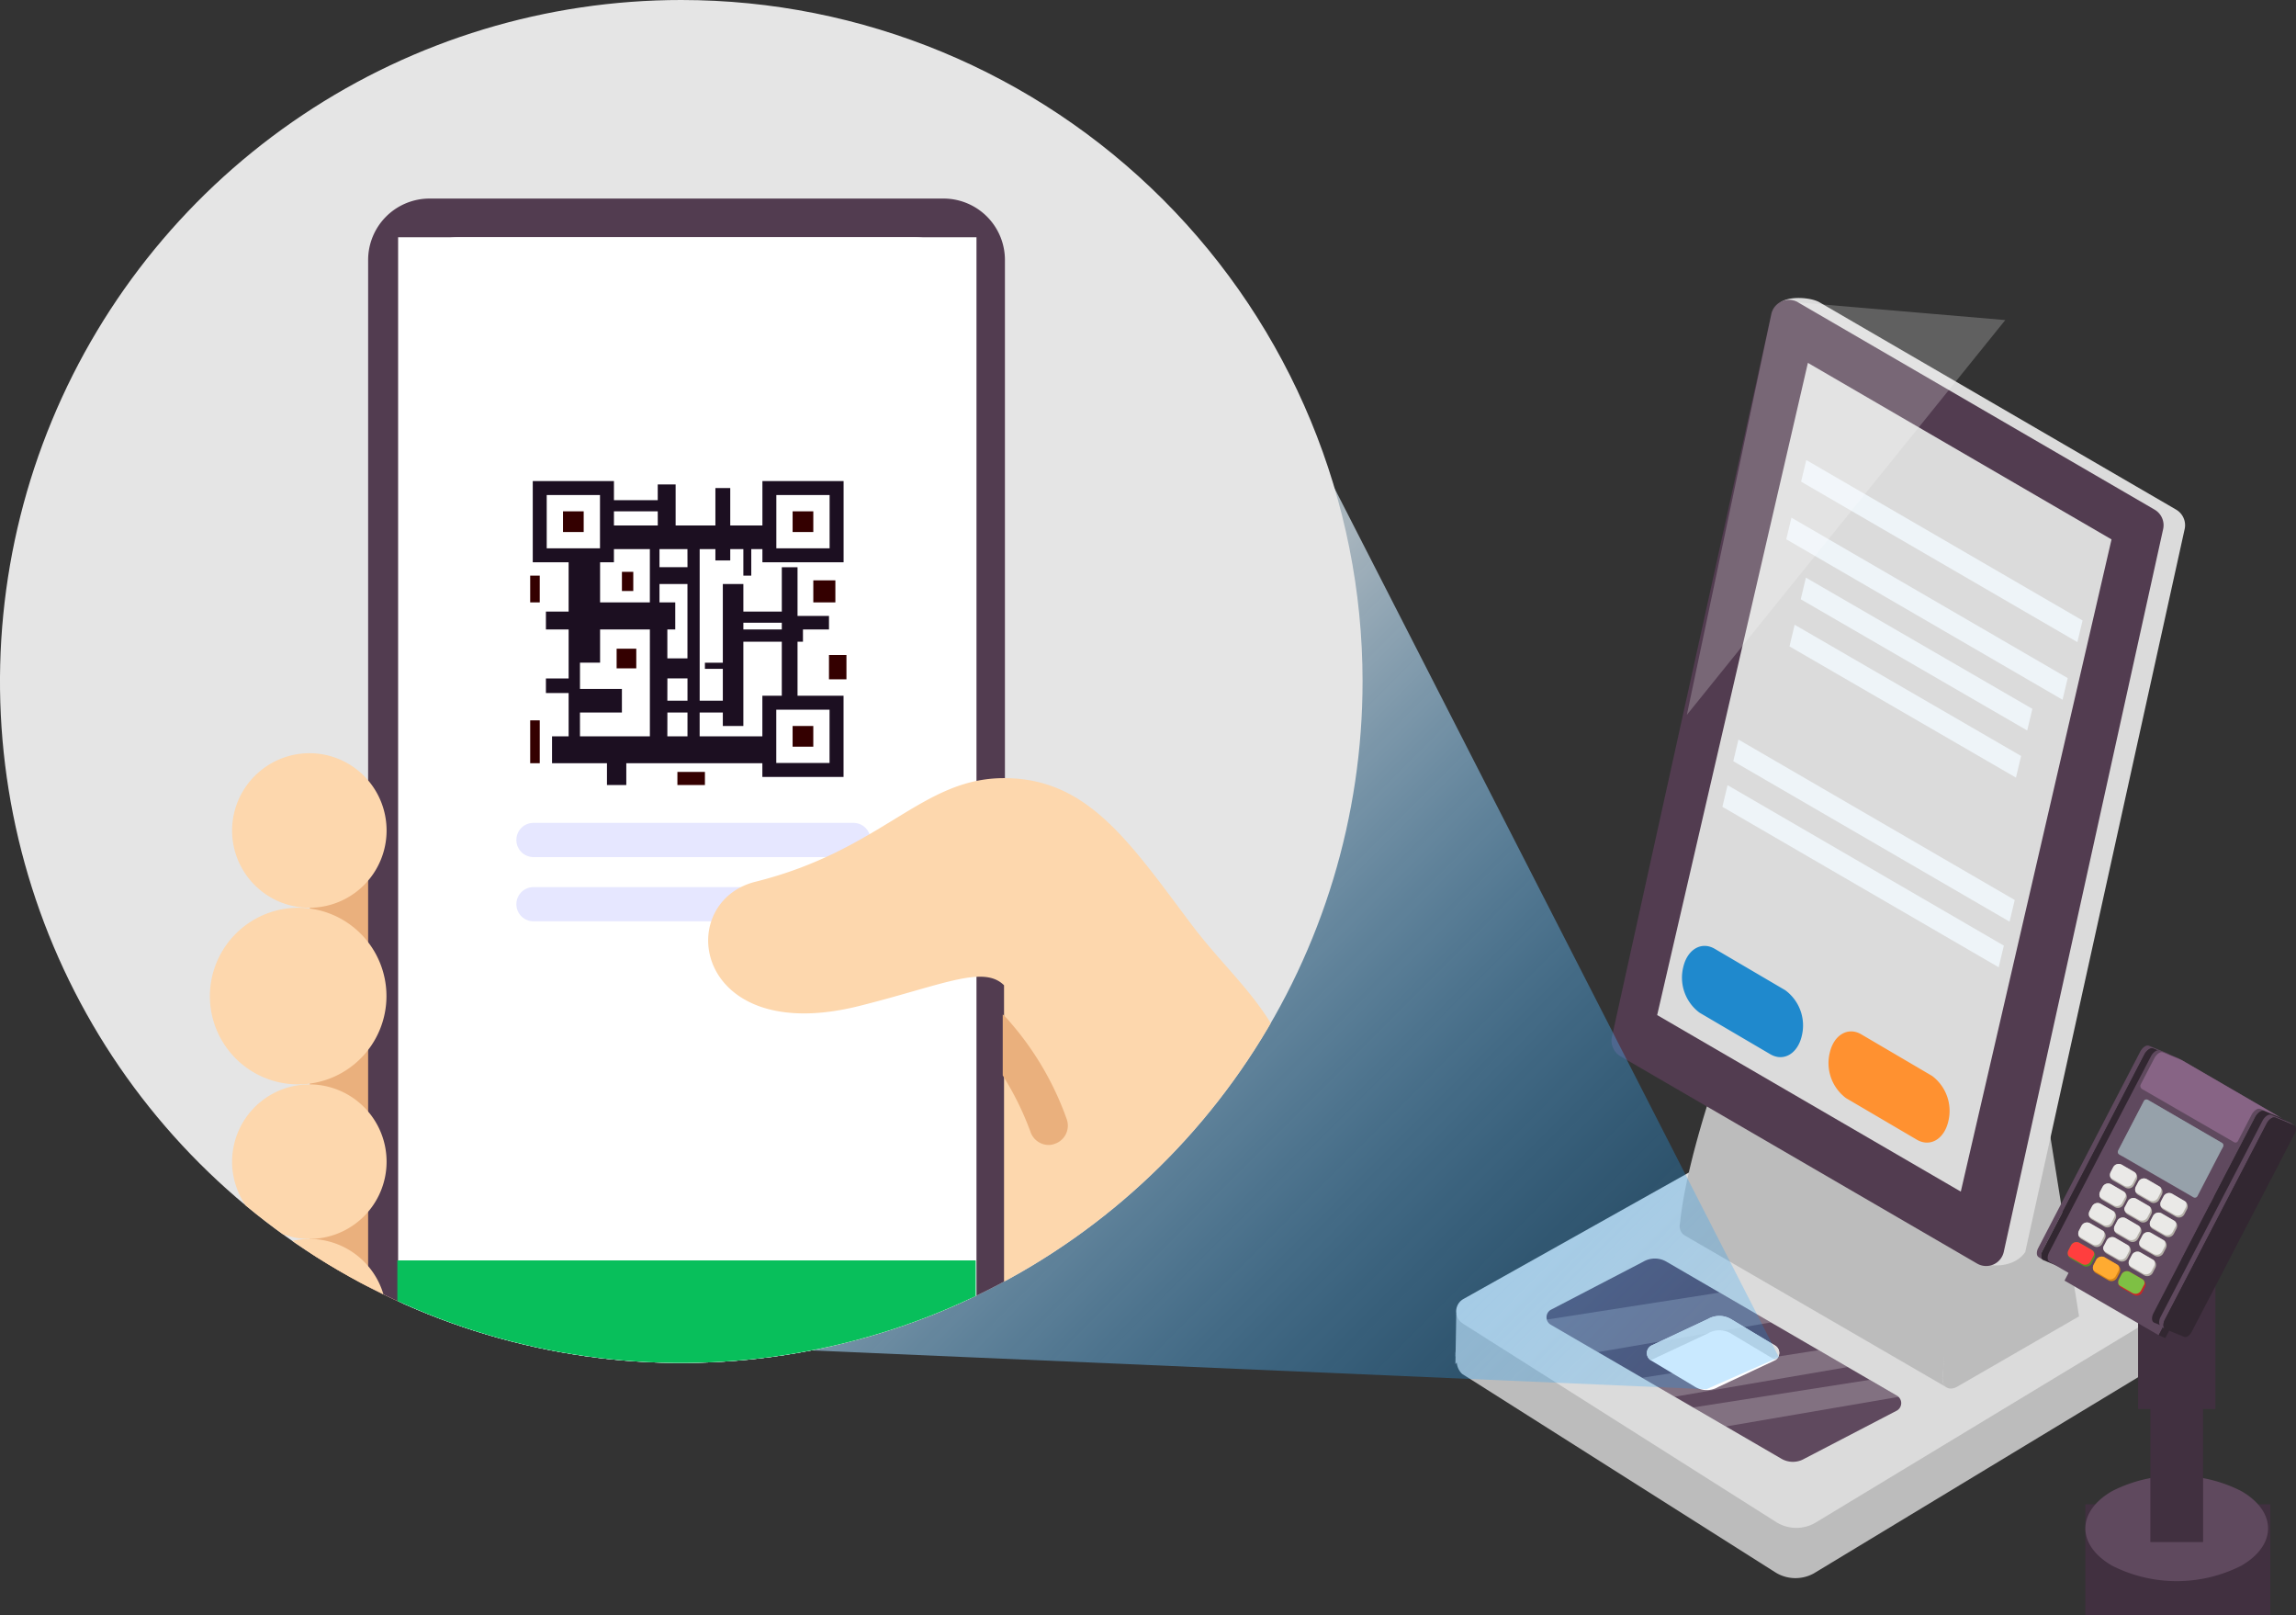 <svg xmlns="http://www.w3.org/2000/svg" xmlns:xlink="http://www.w3.org/1999/xlink" width="215.508" height="151.545" viewBox="0 0 215.508 151.545">
  <rect x="0" y="0" width="215.508" height="151.545" fill="#333333" stroke="none"/>
  <defs>
    <linearGradient id="linear-gradient" x1="-11.272" y1="1.112" x2="-11.233" y2="1.112" gradientUnits="objectBoundingBox">
      <stop offset="0" stop-color="#322731"/>
      <stop offset="1" stop-color="#413040"/>
    </linearGradient>
    <linearGradient id="linear-gradient-2" x1="-40.791" y1="1.5" x2="-40.655" y2="1.5" xlink:href="#linear-gradient"/>
    <linearGradient id="linear-gradient-3" x1="-27.667" y1="2.06" x2="-27.574" y2="2.06" xlink:href="#linear-gradient"/>
    <clipPath id="clip-path">
      <rect id="Rectangle_1924" data-name="Rectangle 1924" width="9.909" height="5.315" fill="none"/>
    </clipPath>
    <clipPath id="clip-path-2">
      <rect id="Rectangle_1925" data-name="Rectangle 1925" width="40.387" height="19.075" fill="none"/>
    </clipPath>
    <clipPath id="clip-path-3">
      <path id="Path_15053" data-name="Path 15053" d="M216.051,181.654,237.7,194.234a2.144,2.144,0,0,0,2.146,0l8.691-4.521a.808.808,0,0,0,0-1.4l-21.645-12.579a2.144,2.144,0,0,0-2.146,0l-8.691,4.521a.808.808,0,0,0,0,1.4" transform="translate(-215.648 -175.447)" fill="none"/>
    </clipPath>
    <clipPath id="clip-path-4">
      <rect id="Rectangle_1926" data-name="Rectangle 1926" width="29.889" height="38.939" fill="none"/>
    </clipPath>
    <linearGradient id="linear-gradient-4" x1="0.353" y1="0.444" x2="0.935" y2="0.929" gradientUnits="objectBoundingBox">
      <stop offset="0" stop-color="#dff2ff"/>
      <stop offset="1" stop-color="#0097ff" stop-opacity="0.31"/>
    </linearGradient>
    <clipPath id="clip-path-5">
      <path id="Path_15071" data-name="Path 15071" d="M127.893,63.947A63.947,63.947,0,1,1,63.947,0a63.947,63.947,0,0,1,63.947,63.947" fill="#e5e5e5"/>
    </clipPath>
  </defs>
  <g id="pay-mobile" transform="translate(-80 -389)">
    <g id="Group_6724" data-name="Group 6724" transform="translate(216.608 416.964)">
      <path id="Path_15009" data-name="Path 15009" d="M267.578,180.133l.055-4.641-2.7,1.907-1.045,1.26L237.523,160.67a3.553,3.553,0,0,0-3.555-.063l-27.691,15.529.118-.435-3.366-.059-.07,3.963c-.026.329-.007-.678.006-.348l-.019,1.1.126-.151a1.649,1.649,0,0,0,.511,1.073l29.45,18.652a3.556,3.556,0,0,0,3.555.063l30.344-18.35a1.334,1.334,0,0,0,.644-1.507" transform="translate(-202.947 -80.318)" fill="#bcbcbc"/>
      <path id="Path_15010" data-name="Path 15010" d="M203.7,174.93l29.45,18.652a3.556,3.556,0,0,0,3.555.062l30.344-18.35a1.338,1.338,0,0,0,.04-2.318L237.617,155.67a3.557,3.557,0,0,0-3.556-.063l-30.32,17a1.338,1.338,0,0,0-.04,2.318" transform="translate(-202.981 -78.683)" fill="#dbdbdb"/>
      <path id="Path_15011" data-name="Path 15011" d="M216.051,181.654,237.7,194.234a2.144,2.144,0,0,0,2.146,0l8.691-4.521a.807.807,0,0,0,0-1.4l-21.645-12.579a2.144,2.144,0,0,0-2.146,0l-8.691,4.521a.808.808,0,0,0,0,1.4" transform="translate(-207.098 -85.314)" fill="#5f495e"/>
      <path id="Path_15012" data-name="Path 15012" d="M230.051,187.635l4.144,2.482a2.144,2.144,0,0,0,2.146,0l5.325-2.5a.807.807,0,0,0,0-1.4l-4.144-2.482a2.144,2.144,0,0,0-2.146,0l-5.325,2.5a.807.807,0,0,0,0,1.4" transform="translate(-211.675 -87.929)" fill="#fff"/>
      <path id="Path_15013" data-name="Path 15013" d="M230.018,187.609c.012-.008.021-.019.034-.026l5.326-2.5a2.144,2.144,0,0,1,2.146,0l4.144,2.482c.013.007.022.018.034.026a.805.805,0,0,0-.034-1.373l-4.144-2.482a2.144,2.144,0,0,0-2.146,0l-5.326,2.5a.805.805,0,0,0-.034,1.373" transform="translate(-211.676 -87.929)" fill="#e0e0e0"/>
      <path id="Path_15014" data-name="Path 15014" d="M278.816,109.717l-2.347-1.086-11.146,39.324.456,8.716c-.223.577,4.017.81,3.292,7.962-.113,1.018.572,1.457,1.4.978l11.4-6.58-5.318-33.324,3.108-14.3a1.511,1.511,0,0,0-.841-1.691" transform="translate(-223.336 -63.473)" fill="#bcbcbc"/>
      <path id="Path_15015" data-name="Path 15015" d="M253.6,147.654l-14.162-4.831c-.223.577-4.462,11.53-5.188,18.682a1.036,1.036,0,0,0,.387,1.076l24.662,14.3a1.037,1.037,0,0,1-.387-1.076c.726-7.153-.15-26.906.073-27.483Z" transform="translate(-213.174 -74.65)" fill="#bcbcbc"/>
      <path id="Path_15016" data-name="Path 15016" d="M278.693,61.4l-33.47-19.451c-.983-.571-3.714-.646-3.971.462l-13.485,68.439a1.691,1.691,0,0,0,.8,1.845L260.1,131.938c.983.571,3.366.673,4.43-.87l14.96-67.822a1.69,1.69,0,0,0-.8-1.845" transform="translate(-211.045 -41.544)" fill="#dbdbdb"/>
      <path id="Path_15017" data-name="Path 15017" d="M275.693,61.488l-33.47-19.451a1.691,1.691,0,0,0-2.5,1.079l-14.961,67.822a1.692,1.692,0,0,0,.8,1.845l33.469,19.45a1.691,1.691,0,0,0,2.5-1.078l14.96-67.822a1.69,1.69,0,0,0-.8-1.845" transform="translate(-210.065 -41.63)" fill="#523c50"/>
      <rect id="Rectangle_1919" data-name="Rectangle 1919" width="17.365" height="10.384" transform="translate(59.126 113.197)" fill="url(#linear-gradient)"/>
      <path id="Path_15018" data-name="Path 15018" d="M293.3,211.161a6.989,6.989,0,0,0-1,.7l-1.51.02v3.35l.063,0a4.62,4.62,0,0,0,2.449,2.934,13.405,13.405,0,0,0,12.126,0c1.913-1.1,2.728-2.6,2.456-4.04l.073-2.467-1.76.023a7.246,7.246,0,0,0-.769-.517,13.4,13.4,0,0,0-12.126,0" transform="translate(-231.659 -96.514)" fill="none"/>
      <path id="Path_15019" data-name="Path 15019" d="M293.3,207.161c-3.348,1.933-3.348,5.068,0,7a13.4,13.4,0,0,0,12.126,0c3.348-1.933,3.348-5.067,0-7a13.4,13.4,0,0,0-12.126,0" transform="translate(-231.659 -95.207)" fill="#5f495e"/>
      <path id="Path_15020" data-name="Path 15020" d="M300.587,191.49a3.863,3.863,0,0,0,3.5,0,1.065,1.065,0,0,0,0-2.018,3.863,3.863,0,0,0-3.5,0,1.065,1.065,0,0,0,0,2.018" transform="translate(-234.627 -89.762)" fill="#5f495e"/>
      <rect id="Rectangle_1921" data-name="Rectangle 1921" width="4.948" height="16.03" transform="translate(65.231 100.706)" fill="url(#linear-gradient-2)"/>
      <path id="Path_15021" data-name="Path 15021" d="M299.864,205.605a1.219,1.219,0,0,0,.723,1.022,3.863,3.863,0,0,0,3.5,0,1.233,1.233,0,0,0,.724-1V191.18a1.235,1.235,0,0,1-.724,1,3.863,3.863,0,0,1-3.5,0,1.235,1.235,0,0,1-.723-1Zm0-14.427v0" transform="translate(-234.627 -90.448)" fill="none"/>
      <path id="Path_15022" data-name="Path 15022" d="M299.215,168.184a5.664,5.664,0,0,0,5.123,0c1.414-.817,1.414-2.141,0-2.958a5.66,5.66,0,0,0-5.123,0c-1.415.816-1.415,2.141,0,2.958" transform="translate(-234.068 -81.773)" fill="#5f495e"/>
      <rect id="Rectangle_1923" data-name="Rectangle 1923" width="7.254" height="19.337" transform="translate(64.077 84.913)" fill="url(#linear-gradient-3)"/>
      <path id="Path_15023" data-name="Path 15023" d="M298.154,184.715a1.787,1.787,0,0,0,1.061,1.5,5.662,5.662,0,0,0,5.122,0,1.81,1.81,0,0,0,1.061-1.459V167.731a1.81,1.81,0,0,1-1.061,1.459,5.662,5.662,0,0,1-5.122,0,1.808,1.808,0,0,1-1.061-1.461Zm0-16.986v-.037c0,.012,0,.024,0,.037" transform="translate(-234.068 -82.779)" fill="none"/>
      <path id="Path_15024" data-name="Path 15024" d="M284.127,164.809c.047-.1,9.6-18.479,9.6-18.479a1.463,1.463,0,0,1,.192-.282,1.07,1.07,0,0,1,.26-.219.436.436,0,0,1,.38-.057l1.749.726c.034.016.429.278.429.278-.034-.016-1.783-.742-1.783-.742a.437.437,0,0,0-.38.057,1.074,1.074,0,0,0-.261.219,1.449,1.449,0,0,0-.192.283l-9.548,18.382c-.2.441-.173.779.025.895l-.4-.262c-.2-.115-.225-.454-.072-.8" transform="translate(-229.451 -75.607)" fill="#5f495e"/>
      <path id="Path_15025" data-name="Path 15025" d="M284.762,165.1l9.548-18.382a1.25,1.25,0,0,1,.452-.5.435.435,0,0,1,.38-.057l1.749.726c.2.077.238.407.059.756l-9.683,18.629a1.034,1.034,0,0,1-.373.41.371.371,0,0,1-.313.051l-1.76-.719c-.248-.1-.272-.516-.059-.911" transform="translate(-229.643 -75.734)" fill="#322731"/>
      <path id="Path_15026" data-name="Path 15026" d="M291.011,169.574s6.949,3.664,9.091,4.638l-3.381,6.508-8.838-5.123Z" transform="translate(-230.71 -83.394)" fill="#5f495e"/>
      <path id="Path_15027" data-name="Path 15027" d="M304.393,176.464l.619.28-3.38,6.5-.619-.268Z" transform="translate(-235.002 -85.646)" fill="#322731"/>
      <path id="Path_15028" data-name="Path 15028" d="M285.621,165.461c.046-.1,9.6-18.479,9.6-18.479a1.412,1.412,0,0,1,.192-.282,1.071,1.071,0,0,1,.26-.219.436.436,0,0,1,.38-.057l1.749.726c.034.016,9.836,5.709,9.836,5.709-.035-.017-1.783-.742-1.783-.742a.43.43,0,0,0-.38.057,1.032,1.032,0,0,0-.26.219,1.446,1.446,0,0,0-.193.282l-9.547,18.382c-.2.441-.173.779.024.895l-9.8-5.693c-.2-.115-.224-.454-.071-.8" transform="translate(-229.939 -75.82)" fill="#5f495e"/>
      <path id="Path_15029" data-name="Path 15029" d="M300.231,173.823l9.548-18.383a1.248,1.248,0,0,1,.452-.5.435.435,0,0,1,.38-.057l1.749.726c.2.077.238.407.059.756l-9.683,18.629a1.03,1.03,0,0,1-.374.41.369.369,0,0,1-.312.051l-1.76-.72c-.248-.1-.272-.516-.059-.911" transform="translate(-234.699 -78.584)" fill="#322731"/>
      <path id="Path_15030" data-name="Path 15030" d="M295.344,158.071l2.415-4.648a.274.274,0,0,1,.382-.111l6.945,4.033a.274.274,0,0,1,.106.364l-2.4,4.63a.275.275,0,0,1-.382.112l-6.954-4.015a.275.275,0,0,1-.106-.365" transform="translate(-233.139 -78.066)" fill="#96a1aa"/>
      <g id="Group_6714" data-name="Group 6714" transform="translate(62.174 75.208)" opacity="0.5" style="mix-blend-mode: multiply;isolation: isolate">
        <g id="Group_6713" data-name="Group 6713">
          <g id="Group_6712" data-name="Group 6712" clip-path="url(#clip-path)">
            <path id="Path_15031" data-name="Path 15031" d="M295.344,158.071l2.414-4.648a.274.274,0,0,1,.382-.111l6.945,4.033a.275.275,0,0,1,.106.365l-.108.207-6.677-3.879a.275.275,0,0,0-.382.111l-2.306,4.44-.267-.153a.275.275,0,0,1-.106-.365" transform="translate(-295.313 -153.275)" fill="#96a1aa"/>
          </g>
        </g>
      </g>
      <path id="Path_15032" data-name="Path 15032" d="M297.568,165.761l.24-.461a.585.585,0,0,1,.814-.236l1.156.672a.586.586,0,0,1,.226.777l-.238.458a.585.585,0,0,1-.812.237l-1.158-.668a.586.586,0,0,1-.227-.777m-2.138-.588,1.158.669a.585.585,0,0,0,.812-.238l.238-.458a.587.587,0,0,0-.225-.777l-1.157-.672a.586.586,0,0,0-.814.237l-.24.461a.586.586,0,0,0,.227.777m-2.365-1.366,1.158.669a.585.585,0,0,0,.812-.237l.238-.458a.585.585,0,0,0-.225-.776l-1.157-.672a.585.585,0,0,0-.814.236l-.239.461a.585.585,0,0,0,.227.777m3.739,4.564,1.158.669a.585.585,0,0,0,.812-.237l.238-.458a.585.585,0,0,0-.225-.776l-1.156-.672a.586.586,0,0,0-.814.236l-.239.461a.585.585,0,0,0,.227.777m-2.365-1.365,1.158.668a.586.586,0,0,0,.813-.237l.238-.458a.587.587,0,0,0-.225-.777l-1.157-.672a.586.586,0,0,0-.814.237l-.24.46a.586.586,0,0,0,.227.777m-2.365-1.366,1.158.669a.586.586,0,0,0,.813-.238l.238-.458a.586.586,0,0,0-.225-.777l-1.156-.671a.586.586,0,0,0-.815.236l-.239.461a.585.585,0,0,0,.227.777m3.739,4.564,1.158.669a.585.585,0,0,0,.812-.238l.238-.458a.586.586,0,0,0-.226-.777l-1.156-.671a.586.586,0,0,0-.815.236l-.239.461a.585.585,0,0,0,.227.777m-2.365-1.365,1.158.668a.586.586,0,0,0,.813-.237l.238-.458a.586.586,0,0,0-.226-.777l-1.157-.672a.586.586,0,0,0-.814.236l-.24.461a.586.586,0,0,0,.227.777m-2.365-1.366,1.158.669a.586.586,0,0,0,.812-.238l.238-.458a.586.586,0,0,0-.225-.777L291.91,166a.586.586,0,0,0-.814.237l-.239.46a.585.585,0,0,0,.227.777m3.739,4.564,1.158.669a.586.586,0,0,0,.813-.238l.238-.458a.586.586,0,0,0-.226-.777l-1.156-.672a.586.586,0,0,0-.814.237l-.24.46a.586.586,0,0,0,.227.777m-2.365-1.365,1.158.668a.585.585,0,0,0,.812-.238l.238-.458a.586.586,0,0,0-.225-.776l-1.157-.672a.585.585,0,0,0-.814.236l-.24.461a.586.586,0,0,0,.227.777m-2.365-1.366,1.158.669a.586.586,0,0,0,.813-.238l.238-.458a.586.586,0,0,0-.226-.777l-1.156-.672a.587.587,0,0,0-.814.236l-.239.461a.586.586,0,0,0,.227.777" transform="translate(-231.337 -81.001)" fill="#b4b0a8"/>
      <path id="Path_15033" data-name="Path 15033" d="M298.843,167.032l-1.158-.668a.583.583,0,0,1-.128-.112.574.574,0,0,1,.013-.491l.24-.461a.586.586,0,0,1,.814-.237l1.157.672a.56.56,0,0,1,.127.112.575.575,0,0,1-.013.491l-.238.458a.585.585,0,0,1-.812.237m-5.764-4.463-.24.46a.578.578,0,0,0-.013.492.586.586,0,0,0,.129.112l1.158.668a.585.585,0,0,0,.812-.237l.238-.458a.4.4,0,0,0-.114-.6l-1.157-.672a.586.586,0,0,0-.814.237m5.586,6.06.238-.458a.4.4,0,0,0-.114-.6l-1.157-.672a.586.586,0,0,0-.814.236l-.239.461a.574.574,0,0,0-.013.492.586.586,0,0,0,.128.112l1.158.668a.585.585,0,0,0,.812-.237m-1.981,3.667.238-.458a.577.577,0,0,0,.013-.491.56.56,0,0,0-.127-.111l-1.156-.672a.586.586,0,0,0-.814.236l-.239.461a.572.572,0,0,0-.013.491.583.583,0,0,0,.128.112l1.158.669a.586.586,0,0,0,.813-.238m.991-1.834.238-.458a.577.577,0,0,0,.013-.491.6.6,0,0,0-.127-.111l-1.157-.672a.586.586,0,0,0-.814.236l-.24.461a.575.575,0,0,0-.013.491.568.568,0,0,0,.128.112l1.158.669a.586.586,0,0,0,.813-.238m-5.586-6.06-.24.461a.575.575,0,0,0-.013.491.552.552,0,0,0,.128.112l1.158.669a.585.585,0,0,0,.812-.238l.238-.458a.4.4,0,0,0-.114-.6l-1.157-.672a.585.585,0,0,0-.814.236m2.23,6.529.238-.458a.575.575,0,0,0,.013-.491.565.565,0,0,0-.127-.112l-1.156-.672a.586.586,0,0,0-.814.237l-.24.46a.4.4,0,0,0,.115.6l1.158.668a.586.586,0,0,0,.812-.237m1.125-7-.239.461a.575.575,0,0,0-.013.491.555.555,0,0,0,.129.112l1.158.669a.586.586,0,0,0,.812-.238l.238-.458a.577.577,0,0,0,.013-.491.563.563,0,0,0-.127-.111l-1.156-.672a.586.586,0,0,0-.814.236m-3.491,5.631.238-.458a.575.575,0,0,0,.013-.491.542.542,0,0,0-.127-.111l-1.157-.672a.585.585,0,0,0-.814.236l-.24.461a.575.575,0,0,0-.013.491.568.568,0,0,0,.128.112l1.158.669a.586.586,0,0,0,.813-.238m1.257-1.011a.6.6,0,0,0,.129.112l1.158.668a.586.586,0,0,0,.813-.237l.238-.458a.4.4,0,0,0-.114-.6l-1.156-.672a.586.586,0,0,0-.814.237l-.24.46a.578.578,0,0,0-.013.492m-2.112-2.318-.24.461a.574.574,0,0,0-.013.491.568.568,0,0,0,.128.112l1.158.669a.586.586,0,0,0,.812-.238l.238-.458a.577.577,0,0,0,.013-.491.6.6,0,0,0-.127-.111L291.911,166a.585.585,0,0,0-.814.236m5.454.079a.579.579,0,0,0-.127-.112l-1.156-.671a.586.586,0,0,0-.814.236l-.239.461a.4.4,0,0,0,.115.6l1.158.668a.586.586,0,0,0,.813-.237l.238-.458a.577.577,0,0,0,.013-.491" transform="translate(-231.339 -81.001)" fill="#eae9e7"/>
      <path id="Path_15034" data-name="Path 15034" d="M295.421,177.982l.24-.461a.585.585,0,0,1,.814-.236l1.156.672a.585.585,0,0,1,.226.776l-.238.458a.585.585,0,0,1-.812.237l-1.158-.668a.586.586,0,0,1-.227-.777" transform="translate(-233.153 -85.889)" fill="#c92727"/>
      <path id="Path_15035" data-name="Path 15035" d="M291.907,175.953l.24-.461a.586.586,0,0,1,.814-.236l1.156.672a.585.585,0,0,1,.226.777l-.238.458a.587.587,0,0,1-.813.238l-1.158-.669a.587.587,0,0,1-.227-.777" transform="translate(-232.005 -85.226)" fill="#d88416"/>
      <path id="Path_15036" data-name="Path 15036" d="M288.394,173.925l.24-.461a.586.586,0,0,1,.814-.236l1.156.672a.586.586,0,0,1,.226.777l-.238.458a.585.585,0,0,1-.812.237l-1.158-.668a.586.586,0,0,1-.227-.777" transform="translate(-230.856 -84.563)" fill="#5a8e28"/>
      <path id="Path_15037" data-name="Path 15037" d="M296.7,179.254l-1.159-.669a.551.551,0,0,1-.128-.112.575.575,0,0,1,.013-.491l.24-.461a.585.585,0,0,1,.814-.236l1.157.672a.4.4,0,0,1,.114.6l-.238.458a.586.586,0,0,1-.812.238" transform="translate(-233.155 -85.889)" fill="#7ec044"/>
      <path id="Path_15038" data-name="Path 15038" d="M293.183,177.225l-1.159-.669a.567.567,0,0,1-.128-.112.575.575,0,0,1,.013-.491l.24-.461a.585.585,0,0,1,.814-.236l1.157.672a.594.594,0,0,1,.127.111.577.577,0,0,1-.013.491l-.238.458a.586.586,0,0,1-.813.238" transform="translate(-232.007 -85.225)" fill="#ffab31"/>
      <path id="Path_15039" data-name="Path 15039" d="M289.669,175.2l-1.158-.669a.567.567,0,0,1-.128-.112.575.575,0,0,1,.013-.491l.24-.461a.585.585,0,0,1,.814-.236l1.157.672a.4.4,0,0,1,.114.6l-.238.458a.586.586,0,0,1-.812.238" transform="translate(-230.858 -84.562)" fill="#ff3e3e"/>
      <path id="Path_15040" data-name="Path 15040" d="M299.764,147.257a1.444,1.444,0,0,1,.192-.282,1.061,1.061,0,0,1,.26-.219.435.435,0,0,1,.38-.057l1.749.726c.034.016,9.162,5.32,9.162,5.32-.034-.017-1.783-.742-1.783-.742a.435.435,0,0,0-.38.057,1.058,1.058,0,0,0-.26.219,1.44,1.44,0,0,0-.192.282l-1.28,2.463a.257.257,0,0,1-.356.1l-8.629-4.982a.337.337,0,0,1-.131-.448Z" transform="translate(-234.167 -75.909)" fill="#876485"/>
      <path id="Path_15041" data-name="Path 15041" d="M301.178,174.443c.047-.1,9.6-18.479,9.6-18.479a1.441,1.441,0,0,1,.192-.282,1.084,1.084,0,0,1,.26-.219.436.436,0,0,1,.38-.057l1.749.726c.034.016.43.278.43.278-.034-.016-1.783-.742-1.783-.742a.435.435,0,0,0-.38.057,1.073,1.073,0,0,0-.26.219,1.44,1.44,0,0,0-.192.282l-9.548,18.383c-.2.44-.173.779.025.895l-.4-.263c-.2-.114-.224-.454-.072-.8" transform="translate(-235.025 -78.756)" fill="#5f495e"/>
      <path id="Path_15042" data-name="Path 15042" d="M301.813,174.737l9.548-18.383a1.248,1.248,0,0,1,.452-.5.434.434,0,0,1,.38-.057l1.749.726c.2.077.238.407.059.756l-9.683,18.629a1.03,1.03,0,0,1-.374.41.372.372,0,0,1-.312.051l-1.76-.72c-.248-.1-.272-.516-.059-.911" transform="translate(-235.216 -78.883)" fill="#322731"/>
      <path id="Path_15043" data-name="Path 15043" d="M231.081,111.786l14.147-61.2,28.5,16.565-14.147,61.2Z" transform="translate(-212.143 -44.499)" fill="#dbdbdb"/>
      <path id="Path_15044" data-name="Path 15044" d="M251.152,66.159l.485-2.031L277.57,79.184l-.485,2.031Z" transform="translate(-218.704 -48.926)" fill="#eef4f8"/>
      <path id="Path_15045" data-name="Path 15045" d="M241.694,105.129l.485-2.031,25.933,15.056-.485,2.031Z" transform="translate(-215.612 -61.665)" fill="#eef4f8"/>
      <path id="Path_15046" data-name="Path 15046" d="M240.176,111.487l.485-2.031,25.933,15.056-.485,2.031Z" transform="translate(-215.116 -63.743)" fill="#eef4f8"/>
      <path id="Path_15047" data-name="Path 15047" d="M249.083,74.193l.485-2.031L275.5,87.218l-.485,2.031Z" transform="translate(-218.028 -51.552)" fill="#eef4f8"/>
      <path id="Path_15048" data-name="Path 15048" d="M272.843,92.836,251.587,80.523l-.485,2.031,21.256,12.312Z" transform="translate(-218.688 -54.285)" fill="#eef4f8"/>
      <path id="Path_15049" data-name="Path 15049" d="M271.274,99.407,250.017,87.094l-.485,2.031,21.256,12.313Z" transform="translate(-218.175 -56.434)" fill="#eef4f8"/>
      <path id="Path_15050" data-name="Path 15050" d="M244.269,136.038l-6.644-3.9c-1.233-.724-2.552.031-2.948,1.685a4.1,4.1,0,0,0,1.517,4.305l6.644,3.9c1.232.723,2.552-.032,2.947-1.686a4.1,4.1,0,0,0-1.517-4.3" transform="translate(-213.282 -71.068)" fill="#1f89cd"/>
      <path id="Path_15051" data-name="Path 15051" d="M264.7,147.958l-6.644-3.9c-1.232-.724-2.552.031-2.948,1.685a4.1,4.1,0,0,0,1.517,4.3l6.644,3.9c1.232.723,2.552-.032,2.947-1.686a4.1,4.1,0,0,0-1.517-4.3" transform="translate(-219.96 -74.964)" fill="#ff9130"/>
      <g id="Group_6719" data-name="Group 6719" transform="translate(4.075 90.133)" opacity="0.22">
        <g id="Group_6718" data-name="Group 6718">
          <g id="Group_6717" data-name="Group 6717" clip-path="url(#clip-path-2)">
            <g id="Group_6716" data-name="Group 6716" transform="translate(4.475 0)">
              <g id="Group_6715" data-name="Group 6715" clip-path="url(#clip-path-3)">
                <path id="Path_15052" data-name="Path 15052" d="M230.54,180l5.385,2.692-23.559,4.039L209,183.366Zm-12.116,8.751,2.019,2.019L244,186.731l-4.039-1.346Zm5.385,2.692,2.019,2.019,23.559-4.039-4.039-1.346Z" transform="translate(-213.475 -176.935)" fill="#fff"/>
              </g>
            </g>
          </g>
        </g>
      </g>
      <g id="Group_6722" data-name="Group 6722" transform="translate(21.724 0.178)" opacity="0.22">
        <g id="Group_6721" data-name="Group 6721">
          <g id="Group_6720" data-name="Group 6720" clip-path="url(#clip-path-4)">
            <path id="Path_15054" data-name="Path 15054" d="M265.109,43.7l-19.455-1.663a1.69,1.69,0,0,0-2.5,1.078L235.22,80.747Z" transform="translate(-235.22 -41.808)" fill="#fff"/>
          </g>
        </g>
      </g>
    </g>
    <path id="Path_15072" data-name="Path 15072" d="M3990.325,449.7l45.205,88.364-6.812,3-102.147-4.428Z" transform="translate(-3788.555 -21.705)" opacity="0.68" fill="url(#linear-gradient-4)"/>
    <g id="Mask_Group_3" data-name="Mask Group 3" transform="translate(80 389)" clip-path="url(#clip-path-5)">
      <g id="Group_6723" data-name="Group 6723">
        <path id="Path_15056" data-name="Path 15056" d="M127.893,63.947A63.947,63.947,0,1,1,63.947,0a63.947,63.947,0,0,1,63.947,63.947" fill="#e5e5e5"/>
        <rect id="Rectangle_1930" data-name="Rectangle 1930" width="8.624" height="45.579" transform="translate(29.074 77.929)" fill="#eab07d"/>
        <path id="Path_15057" data-name="Path 15057" d="M105.342,142.3H57.1a5.764,5.764,0,0,1-5.765-5.764V33.445A5.765,5.765,0,0,1,57.1,27.68h48.241a5.765,5.765,0,0,1,5.765,5.765V136.535a5.764,5.764,0,0,1-5.765,5.764" transform="translate(-16.781 -9.048)" fill="#523c50"/>
        <path id="Path_15058" data-name="Path 15058" d="M104.18,140.429H61.39a5.269,5.269,0,0,1-5.27-5.27V38.349a5.27,5.27,0,0,1,5.27-5.27h42.79a5.27,5.27,0,0,1,5.27,5.27v96.81a5.269,5.269,0,0,1-5.27,5.27" transform="translate(-18.344 -10.813)" fill="#fff"/>
        <circle id="Ellipse_3" data-name="Ellipse 3" cx="63.947" cy="63.947" r="63.947" fill="none"/>
        <rect id="Rectangle_1931" data-name="Rectangle 1931" width="54.287" height="108.993" transform="translate(37.368 22.266)" fill="#fff"/>
        <rect id="Rectangle_1932" data-name="Rectangle 1932" width="54.287" height="13.181" transform="translate(37.297 118.268)" fill="#08bf5b"/>
        <path id="Path_15059" data-name="Path 15059" d="M103.641,126.877H73.611a1.605,1.605,0,1,1,0-3.211h30.029a1.605,1.605,0,0,1,0,3.211" transform="translate(-23.537 -40.424)" fill="#e6e7ff"/>
        <path id="Path_15060" data-name="Path 15060" d="M103.641,117.923H73.611a1.605,1.605,0,1,1,0-3.211h30.029a1.605,1.605,0,0,1,0,3.211" transform="translate(-23.537 -37.497)" fill="#e6e7ff"/>
        <rect id="Rectangle_1933" data-name="Rectangle 1933" width="1.942" height="1.942" transform="translate(52.845 47.98)" fill="#340000"/>
        <rect id="Rectangle_1934" data-name="Rectangle 1934" width="1.942" height="1.942" transform="translate(74.397 47.98)" fill="#340000"/>
        <rect id="Rectangle_1935" data-name="Rectangle 1935" width="1.942" height="1.942" transform="translate(74.396 68.123)" fill="#340000"/>
        <path id="Path_15063" data-name="Path 15063" d="M99.142,82.138h.51V80.989h2.443V79.718H99.142V75.147H97.666v4.162H94.058V76.725H92.13v7.381H90.449v.574H92.13v2.993H89.957V73.445h1.476v1.066h1.394V73.445h1.23v2.491H94.8V73.445h1.046v1.238h7.62v-7.62h-7.62v4.168H92.827V67.719H91.433v3.512H87.7V67.377H86.021v1.476H81.91v-1.79H74.29v7.62h3.366v4.626H75.525v1.681h2.132v4.593H75.525V86.95h2.132v4.065H76.1v2.522h5.155v2.05h1.815v-2.05H95.841v1.288h7.62V87.206H99.142ZM97.153,68.375h5v5h-5Zm.512,12.614H94.058v-.635h3.608Zm-10,0V78.448H86.185V76.725h2.625V83.7H86.923V80.989Zm-.738,7.791h1.886v2.235H86.923Zm0-3.2h1.886v2.091H86.923Zm1.886-10.435H86.185v-1.7h2.624Zm-2.788-3.916H81.91V69.9h4.111ZM75.6,68.375h5v5h-5Zm6.308,6.308V73.445h3.373v5H80.609V74.683Zm-3.187,14.1h3.936V86.565H78.723v-2.46h1.886V80.989h4.674V91.015h-6.56Zm11.234,2.235V88.78H92.13v1.264h1.927V82.138h3.608v5.068H95.841v3.809Zm12.192,2.5h-5v-5h5Z" transform="translate(-24.284 -21.921)" fill="#1c0f21"/>
        <rect id="Rectangle_1936" data-name="Rectangle 1936" width="2.583" height="1.23" transform="translate(63.583 72.435)" fill="#340000"/>
        <rect id="Rectangle_1937" data-name="Rectangle 1937" width="1.845" height="1.845" transform="translate(57.878 60.872)" fill="#340000"/>
        <rect id="Rectangle_1938" data-name="Rectangle 1938" width="1.066" height="1.804" transform="translate(58.375 53.656)" fill="#340000"/>
        <rect id="Rectangle_1939" data-name="Rectangle 1939" width="0.898" height="2.511" transform="translate(49.765 54.015)" fill="#340000"/>
        <rect id="Rectangle_1940" data-name="Rectangle 1940" width="1.64" height="2.279" transform="translate(77.81 61.463)" fill="#340000"/>
        <rect id="Rectangle_1941" data-name="Rectangle 1941" width="2.071" height="2.071" transform="translate(76.339 54.456)" fill="#340000"/>
        <rect id="Rectangle_1942" data-name="Rectangle 1942" width="0.898" height="4.018" transform="translate(49.765 67.597)" fill="#340000"/>
        <path id="Path_15064" data-name="Path 15064" d="M61.39,33.079a5.27,5.27,0,0,0-5.27,5.27v94.774a64.114,64.114,0,0,0,53.329-.454V38.349a5.269,5.269,0,0,0-5.269-5.27Z" transform="translate(-18.344 -10.813)" fill="none"/>
        <path id="Path_15065" data-name="Path 15065" d="M39.653,105a7.251,7.251,0,1,1-7.291,7.252A7.271,7.271,0,0,1,39.653,105" transform="translate(-10.578 -34.322)" fill="#fdd7ad"/>
        <path id="Path_15066" data-name="Path 15066" d="M37.6,126.545a8.287,8.287,0,1,1-8.333,8.287,8.31,8.31,0,0,1,8.333-8.287" transform="translate(-9.567 -41.365)" fill="#fdd7ad"/>
        <path id="Path_15067" data-name="Path 15067" d="M39.653,151.168a7.251,7.251,0,1,1-7.291,7.252,7.271,7.271,0,0,1,7.291-7.252" transform="translate(-10.578 -49.413)" fill="#fdd7ad"/>
        <path id="Path_15068" data-name="Path 15068" d="M39.653,172.713a7.251,7.251,0,1,1-7.291,7.252,7.271,7.271,0,0,1,7.291-7.252" transform="translate(-10.578 -56.456)" fill="#fdd7ad"/>
        <path id="Path_15069" data-name="Path 15069" d="M149.334,151.241c0,13.685-11.566,20.625-17.281,23.54a14.381,14.381,0,0,0-5.637,5.424c-2.1,3.421-6.959,7.97-17.9,7.97-19.439,0-29.158-19.439-29.158-19.439h35.437c2.145-.006,5.379-2.567,5.385-4.712v-36.11c-1.943-1.944-5.831,0-13.607,1.944-15.551,3.888-17.5-9.719-9.719-11.663,11.935-2.975,15.551-9.72,23.326-9.72s11.664,5.832,17.5,13.607,11.663,9.72,11.663,29.159" transform="translate(-25.939 -35.458)" fill="#fdd7ad"/>
        <path id="Path_15070" data-name="Path 15070" d="M144.715,153.561a1.691,1.691,0,0,1-.577.109,1.813,1.813,0,0,1-1.712-1.244,27.85,27.85,0,0,0-2.6-5.282V141.43a.7.7,0,0,1,.18.144,28.246,28.246,0,0,1,5.841,9.717,1.8,1.8,0,0,1-1.136,2.27" transform="translate(-45.707 -46.23)" fill="#eab07d"/>
        <circle id="Ellipse_4" data-name="Ellipse 4" cx="63.947" cy="63.947" r="63.947" fill="none"/>
      </g>
    </g>
  </g>
</svg>
